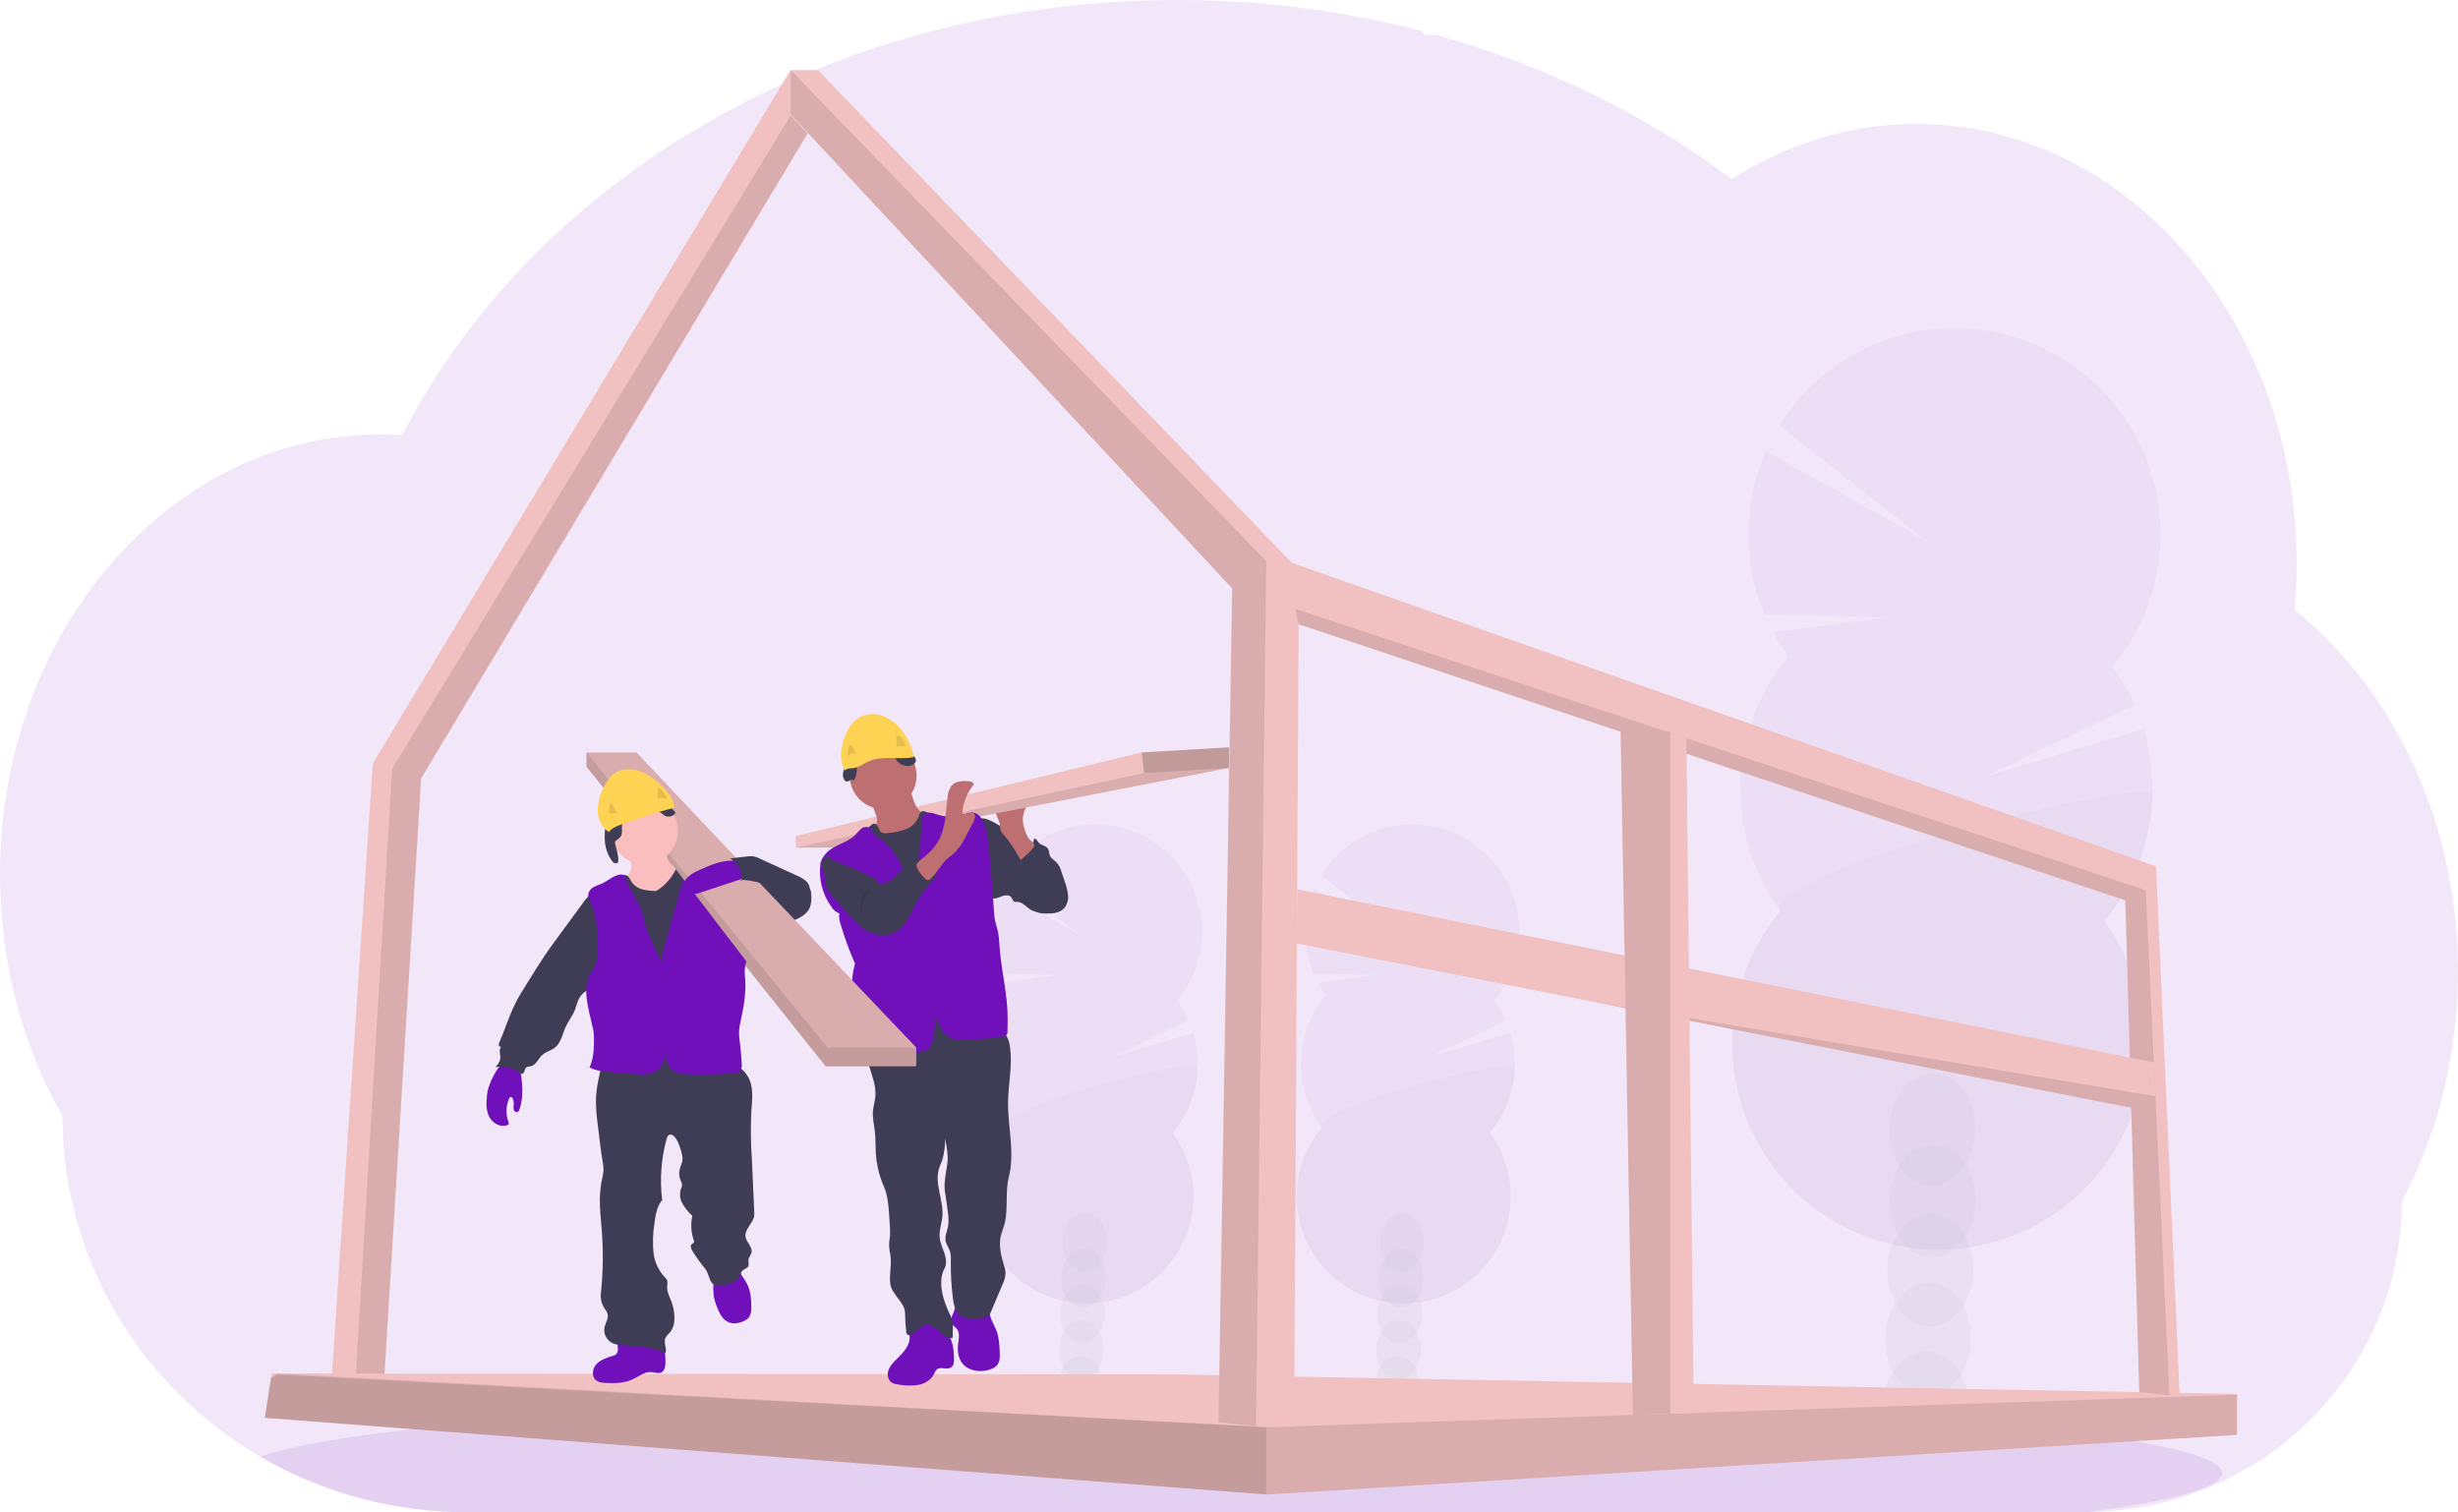 <svg width="720" height="443" viewBox="0 0 720 443" fill="none" xmlns="http://www.w3.org/2000/svg">
<g clip-path="url(#clip0)">
<path opacity="0.1" d="M719.999 284.528C720.012 296.531 718.56 308.49 715.678 320.141C714.708 324.067 713.581 327.911 712.297 331.674C710.726 336.318 708.906 340.874 706.844 345.322C705.805 347.572 704.707 349.778 703.549 351.938C703.568 364.246 701.035 376.425 696.11 387.704C687.207 407.94 671.331 424.303 651.375 433.809C638.898 439.764 625.263 442.896 611.439 442.982H136.68C115.557 443.027 94.799 437.476 76.516 426.894L76.234 426.735C73.63 425.21 71.091 423.596 68.618 421.892C63.052 418.046 57.823 413.733 52.987 409.002C46.441 402.603 40.673 395.455 35.803 387.704C24.364 369.535 18.305 348.498 18.326 327.026C6.742 306.695 -0.013 282.339 -0.013 256.168C-0.013 223.148 10.722 193.026 28.358 170.224C32.034 165.46 36.062 160.978 40.406 156.814C44.693 152.694 49.3 148.922 54.185 145.533C58.093 142.818 62.177 140.367 66.411 138.195C68.178 137.296 69.95 136.446 71.754 135.657C73.337 134.954 74.939 134.3 76.558 133.682C78.502 132.944 80.471 132.265 82.464 131.646C84.457 131.026 86.423 130.484 88.363 130.019C91.215 129.322 94.117 128.756 97.068 128.319C99.513 127.959 101.958 127.708 104.403 127.518C106.347 127.372 108.309 127.292 110.284 127.268H111.354C113.53 127.268 115.694 127.353 117.839 127.5C118.066 127.048 118.31 126.589 118.536 126.143C119.392 124.51 120.279 122.883 121.171 121.293C121.169 121.279 121.169 121.265 121.171 121.251C121.324 120.969 121.477 120.694 121.636 120.425C122.357 119.123 123.109 117.832 123.879 116.554C124.234 115.943 124.582 115.368 124.943 114.793C125.019 114.651 125.103 114.512 125.193 114.378C125.56 113.766 125.933 113.155 126.312 112.543C128.199 109.527 130.161 106.563 132.199 103.652L132.719 102.906C133.036 102.454 133.33 102.013 133.684 101.561C134.528 100.381 135.396 99.195 136.27 98.033C136.881 97.201 137.493 96.376 138.153 95.587C139.742 93.549 141.372 91.51 143.043 89.472C144.714 87.434 146.45 85.422 148.252 83.437C148.496 83.162 148.741 82.892 148.997 82.623L151.608 79.774C151.736 79.639 151.846 79.517 151.968 79.395C152.28 79.058 152.58 78.722 152.916 78.398C154.316 76.912 155.752 75.457 157.195 74.008C164.537 66.693 172.359 59.876 180.608 53.602C180.932 53.346 181.262 53.101 181.586 52.856C183.138 51.688 184.716 50.533 186.293 49.395C194.968 43.17 204.036 37.513 213.441 32.457C214.088 32.084 214.749 31.736 215.415 31.393C223.846 26.932 232.518 22.939 241.389 19.433C246.224 17.519 251.17 15.721 256.146 14.076C259.459 12.988 262.785 11.954 266.153 10.982C271.418 9.466 276.72 8.106 282.059 6.904C297.787 3.373 313.788 1.193 329.887 0.385C334.777 0.137 339.723 0.008 344.723 5.04045e-06C368.851 -0.032 392.885 3.009 416.245 9.05C416.487 9.415 416.817 9.713 417.205 9.915C417.593 10.117 418.027 10.217 418.464 10.206H420.518C421.41 10.45 422.297 10.695 423.189 10.952C428.173 12.387 433.086 13.954 437.928 15.654L439.15 16.094C451.1 20.345 462.727 25.454 473.939 31.381C484.047 36.712 493.779 42.727 503.068 49.383C504.498 50.41 505.908 51.446 507.298 52.49C508.985 51.409 510.701 50.374 512.445 49.383C519.181 45.546 526.335 42.495 533.767 40.291C549.305 35.691 565.746 35.048 581.595 38.419C601.921 42.73 620.321 53.431 635.182 68.651C641.233 74.878 646.619 81.719 651.253 89.062C651.589 89.588 651.925 90.12 652.249 90.658C656.232 97.158 659.655 103.984 662.482 111.063C662.586 111.326 662.69 111.571 662.782 111.828C665.392 118.457 667.496 125.274 669.078 132.221C669.152 132.575 669.237 132.924 669.311 133.279C670.79 140.001 671.795 146.82 672.318 153.684C672.318 153.928 672.318 154.179 672.367 154.436C672.624 157.986 672.754 161.574 672.758 165.198C672.758 168.439 672.648 171.655 672.447 174.847C672.447 175.196 672.398 175.556 672.367 175.917C672.312 176.84 672.233 177.752 672.153 178.681C676.822 182.448 681.191 186.572 685.223 191.015C687.004 192.959 688.727 194.977 690.394 197.068C695.471 203.433 699.933 210.266 703.721 217.473C714.058 236.992 719.999 259.953 719.999 284.528Z" fill="#6F10BA"/>
<path opacity="0.1" d="M650.923 431.547C650.923 435.723 636.539 439.637 611.439 443H136.68C115.557 443.045 94.799 437.494 76.516 426.912L76.235 426.753C83.448 424.124 96.469 421.672 114.191 419.458L114.985 419.36C122.932 418.388 131.814 417.465 141.522 416.59C141.766 416.59 142.017 416.553 142.261 416.523C149.964 415.838 158.157 415.196 166.842 414.597C167.117 414.597 167.386 414.548 167.661 414.536C171.011 414.295 174.43 414.067 177.919 413.851L179.263 413.765C204.663 412.187 233.535 410.928 264.845 410.096H264.882C269.267 409.974 273.699 409.866 278.178 409.772C283.158 409.654 288.199 409.55 293.301 409.46C297.195 409.375 301.138 409.313 305.093 409.252H305.185C323.029 408.983 341.465 408.849 360.318 408.849C406.936 408.849 450.998 409.699 490.042 411.227H490.152C496.155 411.46 502.048 411.717 507.794 411.98L512.684 412.212C519.168 412.522 525.485 412.854 531.634 413.209C603.951 417.324 650.923 424.007 650.923 431.547Z" fill="#6F10BA"/>
<g opacity="0.2">
<path opacity="0.2" d="M415.854 406.042C415.835 406.702 415.759 407.358 415.628 408.005C411.374 407.328 407.094 406.717 402.791 406.17C402.791 405.999 402.791 405.822 402.791 405.645C402.831 403.811 403.358 402.021 404.319 400.459C405.578 398.466 407.492 397.218 409.601 397.286C411.71 397.353 413.538 398.716 414.668 400.777C415.524 402.396 415.933 404.213 415.854 406.042V406.042Z" fill="#3F3D56"/>
<path opacity="0.2" d="M416.206 395.593C416.355 390.864 413.549 386.938 409.938 386.824C406.328 386.71 403.28 390.451 403.13 395.18C402.981 399.909 405.787 403.835 409.397 403.949C413.008 404.063 416.056 400.322 416.206 395.593Z" fill="#3F3D56"/>
<path opacity="0.2" d="M416.539 385.124C416.688 380.395 413.883 376.469 410.272 376.355C406.661 376.241 403.613 379.982 403.464 384.711C403.314 389.44 406.12 393.366 409.731 393.48C413.342 393.594 416.39 389.853 416.539 385.124Z" fill="#3F3D56"/>
<path opacity="0.2" d="M416.866 374.655C417.016 369.926 414.21 366 410.599 365.886C406.989 365.772 403.941 369.513 403.791 374.242C403.642 378.971 406.448 382.897 410.058 383.011C413.669 383.125 416.717 379.384 416.866 374.655Z" fill="#3F3D56"/>
<path opacity="0.2" d="M417.194 364.186C417.343 359.457 414.537 355.531 410.927 355.417C407.316 355.303 404.268 359.044 404.119 363.773C403.969 368.502 406.775 372.428 410.386 372.542C413.996 372.656 417.044 368.915 417.194 364.186Z" fill="#3F3D56"/>
<path opacity="0.2" d="M388.407 291.548C387.546 290.382 386.77 289.156 386.084 287.879L403.359 285.599L384.764 285.152C383.104 281.215 382.265 276.98 382.298 272.707C382.33 268.434 383.234 264.213 384.953 260.302L409.478 274.029L387.013 256.394C389.28 252.728 392.277 249.568 395.819 247.112C399.361 244.657 403.371 242.958 407.599 242.122C411.827 241.287 416.181 241.332 420.391 242.255C424.6 243.179 428.574 244.96 432.064 247.489C435.554 250.017 438.486 253.239 440.675 256.952C442.865 260.664 444.266 264.789 444.79 269.068C445.315 273.346 444.952 277.687 443.724 281.819C442.496 285.951 440.429 289.786 437.653 293.083C438.992 294.897 440.13 296.851 441.046 298.91L418.373 309.795L442.415 302.561C443.929 307.558 444.173 312.855 443.125 317.97C442.077 323.085 439.77 327.859 436.412 331.857C439.903 336.594 441.99 342.219 442.436 348.087C442.881 353.955 441.667 359.83 438.931 365.041C436.196 370.251 432.05 374.586 426.967 377.55C421.885 380.514 416.071 381.988 410.19 381.802C404.31 381.617 398.601 379.78 393.715 376.501C388.829 373.223 384.964 368.635 382.562 363.263C380.16 357.89 379.318 351.95 380.133 346.122C380.947 340.294 383.384 334.812 387.166 330.304C382.996 324.642 380.849 317.743 381.071 310.714C381.293 303.686 383.87 296.935 388.389 291.548H388.407Z" fill="#6F10BA"/>
<path opacity="0.1" d="M443.748 312.693C443.534 319.726 440.949 326.48 436.412 331.857C439.903 336.594 441.99 342.219 442.436 348.087C442.881 353.955 441.667 359.83 438.931 365.041C436.196 370.251 432.05 374.586 426.967 377.55C421.885 380.514 416.071 381.988 410.19 381.802C404.31 381.617 398.601 379.78 393.715 376.501C388.829 373.223 384.964 368.635 382.562 363.263C380.16 357.89 379.318 351.95 380.133 346.122C380.947 340.294 383.384 334.812 387.166 330.304C383.15 324.843 443.858 309.177 443.748 312.693Z" fill="black"/>
</g>
<g opacity="0.2">
<path opacity="0.2" d="M322.937 406.042C322.917 406.702 322.842 407.358 322.711 408.005C318.456 407.328 314.177 406.717 309.874 406.17C309.874 405.999 309.874 405.822 309.874 405.645C309.913 403.811 310.441 402.021 311.402 400.459C312.661 398.466 314.574 397.218 316.683 397.286C318.792 397.353 320.62 398.716 321.751 400.777C322.606 402.396 323.016 404.213 322.937 406.042V406.042Z" fill="#3F3D56"/>
<path opacity="0.2" d="M323.281 395.595C323.431 390.867 320.625 386.94 317.014 386.826C313.404 386.712 310.356 390.453 310.206 395.182C310.057 399.911 312.863 403.837 316.473 403.951C320.084 404.066 323.132 400.324 323.281 395.595Z" fill="#3F3D56"/>
<path opacity="0.2" d="M323.615 385.127C323.764 380.398 320.959 376.472 317.348 376.357C313.737 376.243 310.689 379.984 310.54 384.713C310.39 389.442 313.196 393.368 316.807 393.483C320.417 393.597 323.466 389.856 323.615 385.127Z" fill="#3F3D56"/>
<path opacity="0.2" d="M323.942 374.658C324.092 369.929 321.286 366.003 317.675 365.889C314.065 365.774 311.017 369.516 310.867 374.245C310.718 378.973 313.524 382.9 317.134 383.014C320.745 383.128 323.793 379.387 323.942 374.658Z" fill="#3F3D56"/>
<path opacity="0.2" d="M324.27 364.189C324.419 359.46 321.613 355.534 318.003 355.42C314.392 355.306 311.344 359.047 311.195 363.776C311.045 368.505 313.851 372.431 317.462 372.545C321.072 372.659 324.12 368.918 324.27 364.189Z" fill="#3F3D56"/>
<path opacity="0.2" d="M295.49 291.548C294.629 290.382 293.853 289.156 293.167 287.879L310.442 285.599L291.846 285.152C290.187 281.215 289.348 276.98 289.38 272.707C289.413 268.434 290.317 264.213 292.036 260.302L316.561 274.029L294.096 256.394C296.362 252.728 299.36 249.568 302.902 247.112C306.444 244.657 310.454 242.958 314.681 242.122C318.909 241.287 323.264 241.332 327.473 242.255C331.683 243.179 335.657 244.96 339.147 247.489C342.637 250.017 345.568 253.239 347.758 256.952C349.948 260.664 351.348 264.789 351.873 269.068C352.398 273.346 352.034 277.687 350.806 281.819C349.578 285.951 347.512 289.786 344.736 293.083C346.075 294.897 347.212 296.851 348.129 298.91L325.456 309.795L349.498 302.561C351.012 307.558 351.256 312.855 350.208 317.97C349.16 323.085 346.852 327.859 343.495 331.857C346.986 336.594 349.073 342.219 349.518 348.087C349.964 353.955 348.749 359.83 346.014 365.041C343.278 370.251 339.132 374.586 334.05 377.55C328.967 380.514 323.153 381.988 317.273 381.802C311.393 381.617 305.683 379.78 300.797 376.501C295.912 373.223 292.047 368.635 289.645 363.263C287.243 357.89 286.401 351.95 287.215 346.122C288.029 340.294 290.467 334.812 294.249 330.304C290.079 324.642 287.932 317.743 288.154 310.714C288.375 303.686 290.953 296.935 295.471 291.548H295.49Z" fill="#6F10BA"/>
<path opacity="0.1" d="M350.831 312.693C350.617 319.726 348.031 326.48 343.495 331.857C346.986 336.594 349.073 342.219 349.518 348.087C349.964 353.955 348.749 359.83 346.014 365.041C343.279 370.251 339.132 374.586 334.05 377.55C328.967 380.514 323.154 381.988 317.273 381.802C311.393 381.617 305.683 379.78 300.797 376.501C295.912 373.223 292.047 368.635 289.645 363.263C287.243 357.89 286.401 351.95 287.215 346.122C288.029 340.294 290.467 334.812 294.249 330.304C290.233 324.843 350.941 309.177 350.831 312.693Z" fill="black"/>
</g>
<g opacity="0.2">
<path opacity="0.2" d="M576.748 412.732C576.702 413.981 576.552 415.225 576.302 416.449C568.111 415.141 559.86 413.971 551.55 412.94C551.55 412.609 551.55 412.273 551.55 411.931C551.628 408.399 552.645 404.953 554.497 401.945C556.942 398.111 560.61 395.708 564.663 395.83C568.716 395.953 572.243 398.588 574.444 402.557C576.103 405.683 576.899 409.195 576.748 412.732V412.732Z" fill="#3F3D56"/>
<path opacity="0.2" d="M577.413 392.6C577.701 383.493 572.296 375.932 565.342 375.712C558.387 375.492 552.516 382.697 552.228 391.803C551.941 400.91 557.345 408.471 564.3 408.691C571.255 408.911 577.126 401.706 577.413 392.6Z" fill="#3F3D56"/>
<path opacity="0.2" d="M578.049 372.445C578.336 363.338 572.932 355.777 565.977 355.557C559.022 355.337 553.151 362.542 552.864 371.649C552.576 380.756 557.981 388.316 564.935 388.536C571.89 388.756 577.761 381.552 578.049 372.445Z" fill="#3F3D56"/>
<path opacity="0.2" d="M578.69 352.29C578.978 343.183 573.573 335.623 566.619 335.403C559.664 335.183 553.793 342.387 553.505 351.494C553.217 360.601 558.622 368.162 565.577 368.382C572.531 368.602 578.402 361.397 578.69 352.29Z" fill="#3F3D56"/>
<path opacity="0.2" d="M578.609 331.218C578.882 322.107 573.463 314.551 566.505 314.343C559.547 314.134 553.684 321.351 553.411 330.462C553.138 339.574 558.557 347.129 565.515 347.338C572.473 347.547 578.336 340.33 578.609 331.218Z" fill="#3F3D56"/>
<path opacity="0.2" d="M523.901 192.317C522.252 190.072 520.759 187.717 519.433 185.267L552.688 180.876L516.896 180.014C513.699 172.435 512.081 164.282 512.142 156.056C512.203 147.83 513.942 139.703 517.251 132.172L564.473 158.594L521.23 124.644C525.602 117.603 531.378 111.537 538.196 106.826C545.015 102.115 552.731 98.859 560.862 97.261C568.994 95.663 577.367 95.758 585.461 97.539C593.554 99.32 601.194 102.749 607.905 107.614C614.615 112.478 620.252 118.672 624.465 125.811C628.677 132.95 631.374 140.88 632.388 149.107C633.402 157.335 632.711 165.683 630.359 173.631C628.006 181.58 624.042 188.958 618.714 195.307C621.289 198.801 623.48 202.563 625.249 206.528L581.596 227.496L627.877 213.554C630.794 223.163 631.269 233.348 629.259 243.187C627.249 253.026 622.818 262.208 616.367 269.902C623.085 279.022 627.102 289.849 627.959 301.146C628.816 312.442 626.477 323.752 621.211 333.782C615.945 343.811 607.963 352.156 598.179 357.862C588.395 363.568 577.203 366.404 565.883 366.047C554.563 365.69 543.572 362.154 534.166 355.843C524.761 349.532 517.321 340.701 512.697 330.359C508.072 320.018 506.451 308.583 508.017 297.363C509.583 286.143 514.275 275.59 521.554 266.912C513.53 256.013 509.4 242.734 509.825 229.205C510.251 215.677 515.208 202.683 523.901 192.311V192.317Z" fill="#6F10BA"/>
<path opacity="0.1" d="M630.451 233.017C630.05 246.549 625.096 259.549 616.391 269.914C623.11 279.034 627.127 289.862 627.984 301.158C628.84 312.455 626.502 323.764 621.235 333.794C615.969 343.823 607.987 352.168 598.203 357.874C588.419 363.58 577.227 366.417 565.907 366.06C554.587 365.703 543.596 362.166 534.191 355.855C524.785 349.544 517.345 340.713 512.721 330.372C508.097 320.03 506.475 308.595 508.041 297.375C509.608 286.155 514.299 275.603 521.579 266.924C513.791 256.4 630.665 226.248 630.451 233.017Z" fill="black"/>
</g>
<path d="M96.475 413.808L102.888 413.79H111.929L123.36 228.034L236.567 39.068L231.646 33.784V20.405L109.215 223.655L96.475 413.808Z" fill="#F1C0C0"/>
<path opacity="0.1" d="M103.572 413.79H111.929L123.36 228.034L236.567 39.068L231.646 33.784L114.875 225.203L103.572 413.79Z" fill="black"/>
<path d="M77.58 415.355L370.912 437.809L371.162 437.827L655.043 420.363L655.257 420.351V408.36L342.456 402.618L81.486 402.367H79.579L79.371 403.712L77.58 415.355Z" fill="#F1C0C0"/>
<path opacity="0.1" d="M77.58 415.355L370.912 437.809L371.162 437.827L655.043 420.363L655.257 420.131V408.61H655.007L370.912 418.1L81.486 402.367H81.443L80.93 402.703L79.371 403.712L77.58 415.355Z" fill="black"/>
<path opacity="0.1" d="M77.58 415.355L370.912 437.809V418.1L80.93 402.703L79.371 403.712L77.58 415.355Z" fill="black"/>
<path d="M231.609 33.534L360.929 172.377L356.931 416.602L367.916 417.929L368.1 417.954H379.085L380.399 182.864L622.553 263.775L626.636 407.84L635.476 408.831L638.471 409.167L631.539 253.783L378.4 164.886L239.599 20.546H231.609V33.534Z" fill="#F1C0C0"/>
<path opacity="0.1" d="M379.403 178.369L380.399 182.864L622.553 263.775L626.636 407.84L635.476 408.83L628.544 260.778L379.403 178.369Z" fill="black"/>
<path opacity="0.1" d="M231.609 33.534L360.929 172.377L356.931 416.602L367.916 417.929L370.912 164.385L231.609 20.546V33.534Z" fill="black"/>
<path d="M379.873 276.384L468.689 293.878L468.72 293.884L624.277 324.538L631.398 321.682L631.374 321.181L630.909 311.244L379.965 260.522L379.873 276.384Z" fill="#F1C0C0"/>
<path opacity="0.1" d="M468.72 293.884L624.277 324.538L631.398 321.682L631.374 321.181L468.72 293.884Z" fill="black"/>
<path d="M474.667 214.361L477.07 346.649L478.311 414.517L489.247 414.15L496.13 413.918L493.991 216.275L489.247 214.697L488.208 214.361H474.667Z" fill="#F1C0C0"/>
<path opacity="0.1" d="M474.765 214.33V214.361L477.07 346.649L478.311 414.517L489.247 414.15V214.33H474.765Z" fill="black"/>
<path d="M303.363 248.145C304.005 248.494 304.618 248.893 305.197 249.338C305.882 249.937 306.497 250.612 307.031 251.349C309.653 254.743 312.074 258.687 311.817 262.968C311.823 263.59 311.705 264.208 311.471 264.785C311.237 265.362 310.892 265.888 310.454 266.331C309.372 267.254 307.82 267.297 306.401 267.297C304.861 267.297 303.241 267.297 301.908 266.502C300.576 265.707 299.463 264.16 297.886 264.197C297.663 264.234 297.436 264.234 297.214 264.197C296.669 264.019 296.559 263.304 296.205 262.851C295.594 262.038 294.304 262.24 293.344 262.595C292.384 262.949 291.321 263.481 290.373 263.072C289.823 262.781 289.373 262.332 289.083 261.781C286.815 258.112 286.332 253.704 285.904 249.442C285.642 246.849 283.637 238.007 289.169 240.019C291.614 240.899 293.9 242.66 296.125 243.951L303.363 248.145Z" fill="#3F3D56"/>
<path d="M297.898 249.02C298.392 249.375 298.991 249.555 299.599 249.531C300.208 249.506 300.79 249.279 301.254 248.885C302.164 248.062 302.745 246.937 302.886 245.718C303.498 245.528 303.809 246.329 304.201 246.818C304.885 247.65 306.279 247.638 306.903 248.524C307.337 249.136 307.239 249.986 307.544 250.677C307.942 251.57 308.926 252.034 309.598 252.756C310.233 253.544 310.692 254.46 310.943 255.44L311.946 258.449C312.425 259.7 312.734 261.01 312.863 262.344C312.926 263.011 312.856 263.683 312.656 264.323C312.457 264.962 312.132 265.555 311.701 266.068C310.356 267.517 308.15 267.67 306.2 267.627C305.548 267.641 304.898 267.565 304.268 267.401C302.538 266.863 301.431 265.12 300.973 263.365C300.515 261.61 300.563 259.77 300.294 257.972C300.004 256.206 299.49 254.484 298.766 252.848C298.228 251.576 296.749 249.68 296.773 248.329C297.214 248.329 297.531 248.732 297.898 249.02Z" fill="#3F3D56"/>
<path d="M300.093 242.825C299.807 241.957 299.64 241.054 299.598 240.141C299.598 238.307 300.435 236.582 301.279 234.943L294.291 235.891C293.448 236.007 292.506 236.179 292.03 236.882C291.849 237.23 291.754 237.617 291.754 238.01C291.754 238.403 291.849 238.79 292.03 239.138C292.38 239.836 292.659 240.567 292.861 241.321C292.877 241.981 292.953 242.638 293.087 243.284C293.305 243.759 293.61 244.188 293.986 244.55C295.985 246.763 297.482 249.374 298.974 251.961C298.931 251.888 303.186 248.592 303.015 247.515C302.917 246.904 301.688 246.17 301.297 245.583C300.757 244.731 300.35 243.801 300.093 242.825V242.825Z" fill="#BE6F72"/>
<path d="M360 218.935V224.958L256.892 245.076L251.543 248.316H233.088V244.923L334.393 220.439L360 218.935Z" fill="#F1C0C0"/>
<path opacity="0.1" d="M360 224.958L256.892 245.076L251.543 248.317H233.088L335.145 226.468L360 224.958Z" fill="black"/>
<path d="M277.218 389.917C276.069 388.526 274.483 387.564 272.718 387.189C270.954 386.813 269.114 387.047 267.498 387.85C267.153 388.013 266.848 388.252 266.606 388.548C265.994 389.404 266.386 390.584 266.441 391.642C266.581 394.222 264.527 396.32 262.681 398.123C261.691 399.09 260.682 400.123 260.236 401.438C259.79 402.752 260.12 404.422 261.318 405.106C261.841 405.369 262.41 405.527 262.993 405.571C264.947 405.952 266.95 406.008 268.923 405.736C270.873 405.363 272.786 404.257 273.63 402.459C273.792 401.971 274.062 401.526 274.418 401.156C275.494 400.306 277.145 401.303 278.367 400.698C279.376 400.196 279.419 399.407 279.431 398.368C279.468 395.494 279.04 392.241 277.218 389.917Z" fill="#6F10BA"/>
<path d="M291.889 389.807C292.641 391.788 292.745 393.947 292.843 396.063C292.898 397.286 292.934 398.594 292.274 399.628C291.614 400.661 290.324 401.205 289.089 401.462C286.54 401.988 283.588 401.493 281.943 399.469C280.684 397.922 280.421 395.8 280.653 393.794C280.849 392.149 281.265 390.223 280.085 389.055C279.779 388.743 279.382 388.523 279.101 388.187C278.489 387.441 278.587 386.316 278.917 385.398C279.347 384.521 279.67 383.595 279.877 382.641C279.926 382.188 288.154 382.959 288.912 383.332C289.945 383.839 289.786 384.689 290.098 385.716C290.532 387.147 291.363 388.437 291.889 389.807Z" fill="#6F10BA"/>
<path d="M293.399 301.962C295.013 303.007 295.636 305.062 295.887 306.97C296.578 312.198 295.367 317.481 295.276 322.758C295.19 330.151 297.33 337.678 295.502 344.839C294.408 349.119 295.337 354.011 294.31 358.334C294.004 359.618 293.442 360.829 293.148 362.113C292.537 364.896 293.179 367.806 294.041 370.527C294.316 371.261 294.491 372.028 294.561 372.808C294.519 374.009 294.214 375.186 293.668 376.257L290 384.934C289.591 385.906 287.977 386.065 286.944 386.193C285 386.426 282.83 386.591 281.283 385.386C279.737 384.182 279.364 382.164 279.125 380.28C278.668 376.665 278.464 373.022 278.514 369.378C278.581 368.427 278.497 367.471 278.263 366.547C277.927 365.501 277.187 364.596 276.986 363.489C276.729 362.058 277.456 360.652 277.725 359.209C277.91 357.891 277.889 356.552 277.664 355.24C277.426 353.283 277.151 351.327 276.839 349.382C276.399 346.661 277.028 343.977 277.45 341.25C277.848 338.687 277.34 336.076 276.839 333.533C276.882 335.597 276.625 337.657 276.075 339.647C275.751 340.62 275.286 341.549 275.005 342.54C273.752 346.985 276.423 351.651 276.044 356.255C275.867 358.408 275.023 360.536 275.262 362.657C275.427 364.211 276.148 365.635 276.643 367.115C277.139 368.595 277.395 370.289 276.643 371.671C274.657 375.425 276.142 380.531 277.921 384.383C278.282 385.067 278.597 385.773 278.862 386.499C279.388 388.236 278.948 390.101 279.089 391.911C278.577 391.995 278.052 391.96 277.555 391.811C277.059 391.662 276.602 391.401 276.222 391.049C275.953 390.767 275.733 390.437 275.47 390.144C274.735 389.443 273.866 388.9 272.914 388.548C272.356 388.235 271.72 388.088 271.081 388.126C270.409 388.313 269.804 388.689 269.338 389.208C268.734 389.74 268.092 390.228 267.419 390.669C267.132 390.89 266.797 391.039 266.441 391.104C266.262 391.131 266.079 391.102 265.917 391.02C265.756 390.937 265.625 390.806 265.542 390.645C265.504 390.543 265.481 390.436 265.475 390.327C265.248 388.481 265.127 386.623 265.114 384.763C265.114 381.564 261.288 379.363 260.805 376.202C260.419 373.652 261.135 371.053 260.896 368.485C260.78 367.164 260.413 365.868 260.438 364.547C260.438 363.691 260.633 362.853 260.701 362.003C260.757 361.06 260.742 360.113 260.658 359.172L260.468 356.219C260.285 353.302 260.083 350.324 258.934 347.658C257.571 344.545 256.764 341.217 256.55 337.825C256.428 335.685 256.507 333.545 256.263 331.399C256.043 329.46 255.554 327.534 255.694 325.589C255.81 324.085 256.305 322.63 256.422 321.126C256.66 318.233 255.56 315.421 254.698 312.651C253.836 309.88 253.2 306.811 254.331 304.139C254.493 303.7 254.762 303.309 255.113 303.001C255.547 302.714 256.04 302.53 256.556 302.463C267.044 300.259 277.795 299.574 288.478 300.427C290.22 300.526 291.91 301.053 293.399 301.962Z" fill="#3F3D56"/>
<path d="M258.696 237.016C264.104 237.016 268.489 232.631 268.489 227.22C268.489 221.81 264.104 217.424 258.696 217.424C253.287 217.424 248.903 221.81 248.903 227.22C248.903 232.631 253.287 237.016 258.696 237.016Z" fill="#BE6F72"/>
<path d="M256.801 239.456C256.941 240.016 256.941 240.602 256.801 241.162C256.647 241.553 256.43 241.917 256.159 242.238C255.211 243.462 254.162 244.603 253.023 245.65C253.603 246.947 254.648 247.979 255.951 248.543C257.245 249.094 258.602 249.482 259.992 249.698C260.685 249.881 261.407 249.931 262.119 249.845C262.775 249.68 263.396 249.399 263.953 249.014L269.393 245.754C270.214 245.31 270.974 244.761 271.655 244.122C272.653 243.096 273.218 241.725 273.232 240.294C273.258 240.038 273.188 239.781 273.037 239.572C272.828 239.391 272.567 239.281 272.291 239.26C270.377 238.839 268.868 237.285 268.012 235.524C267.238 233.719 266.737 231.809 266.526 229.856L260.725 232.913C259.863 233.372 259.007 233.831 258.115 234.228C257.546 234.485 256.397 234.699 255.994 235.219C255.223 236.179 256.599 238.3 256.801 239.456Z" fill="#BE6F72"/>
<path d="M253.059 243.871C252.233 244.548 251.589 245.42 251.183 246.409C250.804 247.632 251.183 248.922 251.525 250.133C253.129 255.293 254.355 260.564 255.193 265.903C255.706 269.572 255.896 273.296 256.146 277.007C256.66 284.577 257.406 296.648 258.402 304.169C262.07 304.334 265.646 303.264 269.283 302.873C276.081 302.151 283.08 303.802 289.737 302.261C288.124 295.884 286.51 284.993 284.896 278.621C284.182 276.111 283.687 273.543 283.417 270.947C283.276 269.082 283.361 267.211 283.386 265.334C283.441 261.665 283.239 257.996 283.038 254.327C282.805 250.047 282.573 245.767 281.558 241.578C281.487 241.044 281.237 240.55 280.849 240.178C280.238 239.731 279.443 239.89 278.716 239.988C276.488 240.271 274.234 239.737 272.37 238.484C271.563 237.934 270.481 237.261 269.73 237.872C269.409 238.241 269.197 238.692 269.118 239.175C268.786 240.04 268.272 240.824 267.612 241.475C266.952 242.125 266.161 242.627 265.291 242.948C263.549 243.579 261.725 243.954 259.875 244.061C259.309 244.182 258.719 244.116 258.194 243.871C257.326 243.339 257.265 241.425 256.171 241.297C255.211 241.187 253.707 243.253 253.059 243.871Z" fill="#3F3D56"/>
<path d="M267.523 258.803C265.267 256.645 264.277 253.514 262.632 250.854C261.513 249.066 260.082 247.492 258.408 246.207C257.567 245.651 256.795 244.996 256.11 244.256C255.529 243.541 255.089 242.587 254.209 242.312C253.845 242.233 253.467 242.243 253.108 242.342C252.75 242.441 252.42 242.626 252.149 242.88C251.61 243.394 251.099 243.937 250.62 244.507C248.028 247.191 243.474 247.564 241.42 250.671C240.866 251.329 240.489 252.119 240.326 252.964C239.735 257.485 240.903 262.06 243.59 265.744C244.111 266.597 244.91 267.245 245.852 267.578C245.724 268.718 245.875 269.872 246.292 270.941C247.424 274.811 248.815 278.601 250.455 282.284C250.063 283.725 249.789 285.195 249.636 286.681C249.208 290.417 249.606 294.208 249.202 297.95C248.872 301.008 247.979 303.986 247.949 307.049C247.949 307.539 247.992 308.119 248.413 308.37C248.638 308.485 248.889 308.538 249.141 308.523L256.66 308.749C261.025 308.878 265.432 309.006 269.729 308.199C270.302 308.114 270.857 307.939 271.374 307.679C272.829 306.866 273.312 305.031 273.544 303.399C273.847 301.281 273.968 299.141 273.905 297.003C274.816 299.883 275.898 302.861 278.648 304.108C280.103 304.768 281.766 304.72 283.361 304.677C286.8 304.524 290.227 304.17 293.625 303.619C293.835 303.645 294.047 303.622 294.246 303.551C294.445 303.48 294.624 303.363 294.769 303.21C294.915 303.058 295.023 302.873 295.084 302.671C295.146 302.469 295.159 302.255 295.123 302.047L295.16 298.709C295.233 291.927 293.552 285.446 292.898 278.695C292.69 276.567 292.708 274.415 292.189 272.329C291.975 271.455 291.663 270.599 291.473 269.718C291.31 268.856 291.208 267.984 291.168 267.107L290.691 260.381C290.465 257.269 290.141 254.266 289.902 251.16C289.771 248.135 289.333 245.132 288.594 242.196C288.062 240.361 286.956 238.282 285.043 238.056C284.022 237.94 283.031 238.386 282.059 238.698C279.67 239.45 277.106 239.44 274.724 238.667C273.988 238.377 273.221 238.171 272.438 238.056C272.043 238.002 271.642 238.054 271.275 238.207C270.907 238.359 270.587 238.607 270.347 238.924C270.11 239.402 269.998 239.932 270.023 240.465C269.736 246.574 269.204 252.866 267.523 258.803Z" fill="#6F10BA"/>
<path d="M257.687 258.987C254.869 256.015 251.977 252.988 248.346 251.099C246.916 250.353 245.29 249.79 243.707 250.071C242.123 250.353 240.65 251.729 240.723 253.337C240.772 254.333 241.377 255.214 241.567 256.192C241.787 257.293 241.469 258.467 241.812 259.531C242.09 260.232 242.505 260.871 243.034 261.408L247.362 266.539C249.196 268.679 251.03 270.85 253.39 272.329C255.749 273.809 258.806 274.5 261.398 273.448C263.242 272.591 264.775 271.183 265.787 269.419C266.863 267.707 267.621 265.835 268.629 264.068C270.199 261.245 272.271 258.731 274.742 256.651C273.471 256.321 271.875 255.856 271.074 254.817C270.846 254.486 270.652 254.134 270.494 253.765L269.503 251.625C269.167 251.607 268.83 251.659 268.514 251.778C268.199 251.897 267.911 252.08 267.669 252.316C267.245 252.807 266.789 253.27 266.306 253.704C265.444 254.352 264.277 254.529 263.494 255.269C263.192 255.587 262.917 255.93 262.675 256.296C262.083 257.074 261.332 257.717 260.472 258.181C259.612 258.645 258.662 258.92 257.687 258.987V258.987Z" fill="#3F3D56"/>
<path d="M274.968 246.201C277.09 242.33 276.992 237.689 277.597 233.317C277.662 232.159 278.069 231.046 278.764 230.119C279.987 228.737 282.145 228.719 283.991 228.896C284.535 228.957 285.214 229.214 285.183 229.758C285.14 229.953 285.045 230.133 284.908 230.278C283.119 232.588 282.066 235.384 281.888 238.3C282.848 238.967 284.333 237.597 285.256 238.3C285.868 238.814 285.587 239.829 285.22 240.563C284.368 242.263 283.49 243.951 282.585 245.626C281.863 247.103 280.921 248.461 279.791 249.656C279.015 250.402 278.104 250.989 277.316 251.723C275.482 253.441 274.375 255.868 272.48 257.544C272.32 257.717 272.103 257.828 271.869 257.856C271.628 257.838 271.401 257.737 271.227 257.568C270.281 256.798 269.495 255.848 268.916 254.774C268.195 253.441 268.305 253.049 269.442 252.108C271.569 250.426 273.642 248.622 274.968 246.201Z" fill="#BE6F72"/>
<path d="M254.141 256.358C254.508 256.584 254.961 256.841 255.364 256.651C255.529 256.551 255.669 256.415 255.774 256.254C256.472 255.321 257.055 254.306 257.51 253.233C257.588 253.081 257.632 252.914 257.638 252.744C257.638 252.352 257.29 252.065 256.966 251.839C255.23 250.732 253.363 249.845 251.409 249.197C249.795 248.586 248.108 248.054 246.396 248.206C245.753 248.25 245.125 248.423 244.551 248.715C243.976 249.007 243.466 249.412 243.052 249.906C241.83 251.478 243.878 251.955 245.161 252.524C248.132 253.875 251.348 254.658 254.141 256.358Z" fill="#6F10BA"/>
<path opacity="0.1" d="M252.216 266.753C252.195 266.892 252.208 267.035 252.252 267.169C252.297 267.302 252.372 267.424 252.473 267.523C252.65 266.655 252.418 265.738 252.601 264.863C252.87 263.549 254.148 262.558 254.258 261.237C251.916 260.779 252.234 265.334 252.216 266.753Z" fill="black"/>
<path opacity="0.2" d="M360 218.935V224.958L335.145 226.468L334.393 220.439L360 218.935Z" fill="black"/>
<path d="M249.881 228.676C251.433 227.41 250.535 224.756 251.586 223.056C252.197 222.127 253.231 221.638 254.245 221.222C255.47 220.649 256.782 220.285 258.127 220.146C258.801 220.081 259.48 220.169 260.115 220.403C260.75 220.637 261.324 221.011 261.795 221.497C262.192 221.949 262.461 222.5 262.834 222.971C263.296 223.52 263.898 223.934 264.576 224.169C265.254 224.403 265.983 224.45 266.685 224.304C267.498 224.12 268.342 223.503 268.287 222.671C268.195 222.165 267.937 221.705 267.553 221.362L265.805 219.424C263.818 217.223 261.611 214.887 258.696 214.337C256.666 213.951 254.588 214.496 252.631 215.15C251.843 215.413 250.957 215.804 250.736 216.605C250.59 217.155 250.81 217.755 250.681 218.311C250.431 219.418 249.013 219.791 248.352 220.72C247.692 221.65 247.894 222.751 247.704 223.778C247.515 224.805 246.965 225.808 246.898 226.872C246.855 227.514 247.179 228.706 247.9 228.939C248.621 229.171 249.434 227.911 249.881 228.676Z" fill="#3F3D56"/>
<path d="M267.694 221.79C267.178 219.1 266.067 216.559 264.442 214.355C262.997 212.295 260.986 210.698 258.653 209.756C257.487 209.301 256.232 209.115 254.984 209.213C253.736 209.312 252.526 209.692 251.446 210.325C249.842 211.47 248.594 213.045 247.845 214.868C246.262 218.281 245.675 222.451 247.515 225.728C248.249 224.836 249.508 225.239 250.62 224.915C252.014 224.518 253.194 223.588 254.52 223.007C258.524 221.24 263.415 222.671 267.694 221.79Z" fill="#FED253"/>
<path opacity="0.1" d="M248.45 221.601C248.31 220.5 248.218 219.222 249 218.44C249.039 218.392 249.089 218.353 249.145 218.328C249.201 218.302 249.263 218.29 249.324 218.293C249.379 218.311 249.429 218.339 249.472 218.377C249.515 218.415 249.55 218.461 249.575 218.513C250.027 219.226 250.411 219.979 250.724 220.763C250.269 220.658 249.792 220.692 249.356 220.861C248.92 221.03 248.545 221.326 248.279 221.711" fill="black"/>
<path opacity="0.1" d="M262.736 218.495L262.516 216.312C262.481 216.132 262.496 215.945 262.559 215.773C262.651 215.629 262.793 215.525 262.958 215.48C263.123 215.434 263.299 215.452 263.451 215.529C263.752 215.696 264 215.943 264.167 216.244C264.676 217.026 265.098 217.86 265.426 218.733C264.441 218.543 263.429 218.556 262.449 218.77" fill="black"/>
<path opacity="0.1" d="M268.207 307.092V312.082L263.996 312.363H241.842V307.092H268.207Z" fill="black"/>
<path d="M268.207 307.092V312.363H241.842L171.799 224.597V220.451H186.483L268.207 307.092Z" fill="#F1C0C0"/>
<path opacity="0.1" d="M268.207 307.092V312.363H241.842L171.799 224.597V220.451H186.483L268.207 307.092Z" fill="black"/>
<path opacity="0.1" d="M268.207 307.092V312.363H241.842L171.799 224.597V220.451L242.221 307.092H268.207Z" fill="black"/>
<path d="M180.981 395.06C181.027 395.308 181.022 395.563 180.965 395.809C180.908 396.054 180.801 396.286 180.651 396.488C180.5 396.691 180.31 396.86 180.091 396.986C179.872 397.112 179.63 397.191 179.38 397.218C177.68 397.793 175.877 398.362 174.673 399.664C173.468 400.967 173.23 403.382 174.673 404.44C175.41 404.885 176.257 405.116 177.118 405.107C179.887 405.296 182.772 405.259 185.285 404.085C187.082 403.254 188.775 401.835 190.75 401.963C191.771 402.025 192.859 402.502 193.769 402.037C194.68 401.572 194.937 400.276 194.943 399.193C194.966 396.934 194.626 394.686 193.935 392.534C193.843 392.241 189.955 392.015 189.49 391.923L184.777 391.311C183.885 391.195 181.959 390.523 181.256 391.269C180.553 392.015 180.981 394.173 180.981 395.06Z" fill="#6F10BA"/>
<path d="M209.107 379.797C209.307 380.898 209.631 381.973 210.073 383.001C210.727 384.665 211.564 386.432 213.166 387.239C214.621 387.967 216.406 387.704 217.885 387.013C218.503 386.757 219.044 386.346 219.456 385.82C219.934 384.988 220.147 384.031 220.068 383.075C220.068 380.708 219.927 378.262 218.845 376.159C217.916 374.324 216.296 372.747 216.271 370.717L210.703 371.793C210.404 371.822 210.12 371.934 209.883 372.117C209.707 372.303 209.584 372.533 209.529 372.784C208.934 375.072 208.791 377.454 209.107 379.797V379.797Z" fill="#6F10BA"/>
<path d="M142.604 321.707C142.371 323.676 142.469 325.785 143.496 327.485C144.523 329.185 146.687 330.31 148.558 329.631C148.654 329.607 148.744 329.563 148.822 329.504C148.901 329.444 148.967 329.369 149.016 329.283C149.066 329.076 149.038 328.858 148.937 328.671C148.111 326.467 148.179 324.027 149.126 321.872C149.249 321.59 149.511 321.26 149.799 321.37C149.919 321.431 150.016 321.53 150.074 321.652C150.37 322.164 150.518 322.748 150.502 323.339C150.415 323.875 150.399 324.42 150.453 324.96C150.569 325.485 151.131 325.981 151.62 325.755C151.762 325.668 151.884 325.553 151.98 325.417C152.075 325.282 152.142 325.128 152.177 324.966C153.54 321.022 152.923 316.711 152.299 312.583C152.304 312.489 152.289 312.394 152.253 312.306C152.218 312.218 152.163 312.138 152.094 312.074C152.025 312.009 151.942 311.96 151.852 311.931C151.761 311.902 151.666 311.893 151.572 311.905C148.686 311.617 147.109 310.926 145.459 313.611C144.04 315.873 142.604 318.985 142.604 321.707Z" fill="#6F10BA"/>
<path d="M176.335 311.672C175.479 315.231 174.618 318.833 174.562 322.489C174.578 324.767 174.749 327.041 175.076 329.295L175.718 334.59C175.938 336.376 176.152 338.155 176.464 339.923C176.663 340.833 176.771 341.761 176.788 342.693C176.728 343.611 176.582 344.522 176.354 345.414C175.969 347.286 175.754 349.189 175.712 351.1C175.645 354.158 176.024 357.215 176.262 360.273C176.738 366.365 176.666 372.488 176.048 378.568C175.801 380.209 176.157 381.884 177.05 383.283C177.413 383.724 177.711 384.214 177.937 384.738C178.395 386.138 177.326 387.539 177.05 388.976C176.875 390.096 177.15 391.241 177.817 392.158C178.485 393.075 179.488 393.69 180.608 393.867C185.499 394.448 190.524 394.185 194.931 396.423C195.396 395.066 194.381 393.525 194.845 392.143C195.139 391.287 195.946 390.731 196.496 390.009C197.235 388.91 197.603 387.603 197.547 386.279C197.569 384.551 197.262 382.835 196.643 381.222C196.123 379.877 195.377 378.55 195.42 377.107C195.42 376.397 195.671 375.651 195.383 374.997C195.186 374.621 194.919 374.287 194.595 374.013C192.768 372.011 191.645 369.466 191.398 366.767C191.159 364.088 191.245 361.39 191.654 358.732C191.954 356.2 192.357 353.528 193.965 351.553C193.22 345.564 193.658 339.487 195.255 333.667C195.414 333.129 195.665 332.505 196.215 332.377C196.433 332.354 196.654 332.385 196.858 332.466C197.063 332.547 197.244 332.676 197.388 332.842C198.348 333.741 198.807 335.043 199.222 336.29C199.681 337.642 200.145 339.085 199.797 340.467C199.65 341.078 199.357 341.616 199.186 342.203C198.814 343.383 198.879 344.657 199.369 345.793C199.608 346.208 199.758 346.668 199.809 347.144C199.752 347.553 199.629 347.95 199.442 348.318C199.216 349.042 199.144 349.805 199.231 350.558C199.318 351.311 199.563 352.038 199.95 352.69C200.729 353.989 201.69 355.169 202.805 356.194C202.272 358.541 202.41 360.99 203.202 363.263C203.259 363.365 203.295 363.478 203.309 363.594C203.323 363.711 203.313 363.829 203.281 363.942C203.171 364.174 202.89 364.26 202.67 364.425C202.059 364.926 202.438 365.874 202.847 366.528C203.97 368.324 205.209 370.044 206.558 371.677C207.78 373.138 207.67 375.957 209.492 376.483C210.258 376.648 211.05 376.648 211.815 376.483C213.612 376.208 215.617 375.688 216.498 374.098C216.858 373.444 217.005 372.649 217.567 372.16C218.13 371.671 218.857 371.585 219.169 370.998C219.481 370.411 219.132 369.641 219.236 368.962C219.34 368.283 219.933 367.739 220.123 367.023C220.575 365.372 218.649 364.015 218.387 362.327C218.008 359.881 221.088 358.047 220.96 355.601C220.691 350.287 220.52 344.949 220.245 339.635C219.9 334.875 219.851 330.099 220.098 325.333C220.312 322.367 220.709 319.261 219.621 316.503C218.056 312.614 213.741 310.431 209.565 310.015C205.39 309.599 201.227 310.59 197.089 311.238C190.22 312.297 183.242 312.443 176.335 311.672V311.672Z" fill="#3F3D56"/>
<path d="M188.745 253.227C194.153 253.227 198.538 248.841 198.538 243.431C198.538 238.021 194.153 233.635 188.745 233.635C183.336 233.635 178.952 238.021 178.952 243.431C178.952 248.841 183.336 253.227 188.745 253.227Z" fill="#FBBEBE"/>
<path d="M184.759 255.055C184.426 255.83 183.867 256.486 183.154 256.937C182.442 257.387 181.61 257.612 180.767 257.58C180.413 259.048 181.262 260.528 182.234 261.683C184.253 264.033 186.861 265.801 189.79 266.806C192.719 267.811 195.863 268.016 198.898 267.401C200.079 267.189 201.2 266.722 202.181 266.031C203.504 264.926 204.392 263.388 204.687 261.69C204.969 260.003 205.049 258.289 204.926 256.584C204.96 256.247 204.864 255.91 204.657 255.642C204.412 255.453 204.11 255.353 203.801 255.361C201.735 255.177 199.577 255.098 197.761 254.083C195.946 253.068 194.656 250.775 195.53 248.891C195.389 249.185 191.819 249.325 191.349 249.387C189.876 249.594 188.402 249.827 186.935 250.096C186.23 250.135 185.533 250.266 184.863 250.487C183.977 250.946 184.307 250.72 184.514 251.551C184.826 252.823 185.285 253.734 184.759 255.055Z" fill="#FBBEBE"/>
<path d="M192.211 261.011C190.892 261.026 189.576 260.88 188.292 260.577C186.996 260.274 185.854 259.511 185.077 258.43C184.624 257.746 184.331 256.883 183.61 256.498C182.43 255.887 181.085 256.92 180.144 257.868C179.287 258.803 178.293 259.602 177.197 260.24C175.889 260.931 174.361 261.176 173.126 261.989C172.161 262.718 171.333 263.613 170.681 264.631L162.019 276.432C158.54 281.178 155.514 286.271 152.415 291.279C149.732 295.615 148.326 300.604 146.302 305.282C146.142 305.568 146.076 305.898 146.113 306.224C146.186 306.542 146.571 306.799 146.84 306.615C145.929 307.52 146.73 309.061 146.516 310.333C146.273 311.223 145.766 312.018 145.061 312.614C146.407 312.438 147.773 312.502 149.096 312.803C150.463 313.191 151.754 313.812 152.91 314.638C153.65 314.522 153.583 313.207 154.133 312.718C154.463 312.43 154.952 312.467 155.386 312.381C157.018 312.063 157.666 310.101 158.919 308.994C159.965 308.07 161.444 307.771 162.55 306.903C164.348 305.49 164.733 302.977 165.674 300.892C166.475 299.124 167.734 297.584 168.437 295.774C168.896 294.6 169.116 293.328 169.77 292.245C170.815 290.496 172.784 289.567 174.66 288.729C175.846 288.197 177.106 287.647 178.383 287.733C178.316 290.576 177.955 293.377 178.573 296.153C178.787 297.131 179.086 298.085 179.343 299.057C180.51 303.435 180.786 307.997 180.841 312.51C183.649 311.867 186.518 311.523 189.399 311.483C191.667 311.415 193.928 311.709 196.196 311.666C198.886 311.617 201.545 311.097 204.235 310.914C206.925 310.73 209.737 310.914 212.115 312.137C211.922 308.262 212.03 304.377 212.439 300.519L213.087 294.441C213.233 292.675 213.504 290.921 213.9 289.194C214.254 287.8 214.768 286.455 215.159 285.067C216.534 280.175 216.284 274.953 216.021 269.859C215.886 267.242 214.878 264.668 213.692 262.338C213.263 261.472 212.772 260.639 212.225 259.843C210.792 257.868 208.882 256.288 206.673 255.251C204.465 254.214 202.03 253.753 199.595 253.912C199.284 253.921 198.978 253.987 198.69 254.107C198.174 254.438 197.771 254.918 197.535 255.483C196.27 257.757 194.435 259.662 192.211 261.011Z" fill="#3F3D56"/>
<path d="M180.131 246.678C180.407 246.066 181.146 245.84 181.599 245.351C182.467 244.421 182.075 242.936 182.21 241.682C182.43 239.848 183.952 238.313 185.694 237.658C187.471 237.088 189.361 236.968 191.196 237.31C192.079 237.374 192.932 237.658 193.678 238.135C193.996 238.368 194.289 238.667 194.589 238.881C195.135 239.212 195.788 239.315 196.409 239.17C197.031 239.025 197.571 238.643 197.914 238.105C195.75 235.5 193.354 232.748 190.065 231.947C188.937 231.717 187.787 231.608 186.636 231.623C185.114 231.593 183.542 231.568 182.137 232.149C180.223 232.938 178.878 234.754 178.188 236.711C177.583 238.694 177.26 240.752 177.228 242.825C177.102 244.209 177.102 245.6 177.228 246.984C177.464 248.872 178.166 250.673 179.27 252.224C179.419 252.465 179.63 252.661 179.881 252.793C182.668 254.016 179.905 247.185 180.131 246.678Z" fill="#3F3D56"/>
<path d="M197.596 236.594C197.26 233.714 195.206 231.336 193.024 229.422C191.265 227.762 189.169 226.501 186.88 225.722C184.576 225.044 181.922 225.19 179.948 226.566C178.359 227.673 177.35 229.434 176.574 231.207C175.554 233.3 175.049 235.606 175.1 237.934C175.253 240.245 176.378 242.587 178.383 243.755C179.104 242.691 180.358 242.141 181.562 241.706C186.811 239.714 192.163 238.008 197.596 236.594V236.594Z" fill="#FED253"/>
<path opacity="0.1" d="M179.056 235.396C179.251 235.396 179.38 235.598 179.477 235.763C179.975 236.539 180.403 237.357 180.755 238.209C180.04 238.362 178.811 238.533 178.457 237.903C178.267 237.585 178.493 235.365 179.056 235.396Z" fill="black"/>
<path opacity="0.1" d="M192.987 234.014C192.84 234.155 192.669 233.867 192.669 233.659V231.287C192.665 231.221 192.68 231.155 192.712 231.097C192.737 231.068 192.768 231.045 192.803 231.028C192.838 231.011 192.875 231.001 192.914 230.999C193.409 230.944 193.818 231.366 194.136 231.77C194.619 232.424 195.038 233.122 195.389 233.855L192.804 233.775" fill="black"/>
<path d="M225.257 273.302C225.82 272.767 226.421 272.275 227.055 271.828C228.748 270.697 230.796 270.25 232.697 269.529C234.598 268.807 236.53 267.639 237.27 265.744C237.64 264.558 237.761 263.309 237.624 262.075C237.642 261.558 237.55 261.043 237.355 260.564C237.122 260.141 236.791 259.78 236.389 259.513C233.81 257.605 230.35 257.452 227.146 257.648C220.084 258.086 213.162 259.814 206.723 262.747C206.382 262.86 206.084 263.073 205.867 263.359C205.742 263.624 205.685 263.916 205.702 264.209C205.588 266.012 205.823 267.82 206.393 269.535C207.236 271.712 208.973 273.467 209.7 275.686C210.03 276.683 210.14 277.741 210.427 278.744C210.663 279.779 211.275 280.691 212.145 281.3C214.56 282.743 216.84 280.805 218.515 279.3L225.257 273.302Z" fill="#3F3D56"/>
<path d="M193.635 281.771L190.536 275.008C190.081 274.07 189.689 273.104 189.362 272.115C189.008 270.935 188.836 269.712 188.506 268.526C187.418 264.576 184.673 261.286 183.335 257.415C183.25 257.066 183.077 256.744 182.833 256.48C182.638 256.342 182.415 256.248 182.179 256.206C181.943 256.163 181.701 256.173 181.47 256.235C179.6 256.559 178.139 257.984 176.427 258.791C175.632 259.158 174.777 259.403 173.982 259.825C173.585 260.013 173.233 260.284 172.95 260.621C172.667 260.958 172.46 261.351 172.344 261.775C172.154 262.711 172.619 263.61 173.01 264.521C174.673 268.275 175.052 272.47 175.125 276.579C175.18 279.343 175.039 282.309 173.407 284.528C170.271 288.809 172.276 295.095 173.45 300.274C173.591 300.886 173.756 301.546 173.853 302.194C173.957 303.005 174.004 303.822 173.994 304.64C173.994 307.386 173.841 310.217 172.692 312.705C173.827 313.309 175.077 313.664 176.36 313.745C179.909 314.197 183.473 314.515 187.051 314.699C188.172 314.804 189.303 314.747 190.407 314.528C191.719 314.173 192.875 313.391 193.693 312.306C194.511 311.221 194.945 309.894 194.925 308.535C195.121 310.229 195.481 312.07 196.71 313.244C197.939 314.418 199.73 314.595 201.399 314.687C206.109 314.937 210.831 314.804 215.52 314.289C215.819 314.276 216.113 314.207 216.388 314.087C217.292 313.635 217.341 312.387 217.268 311.385C217.133 309.507 216.993 307.63 216.767 305.765C216.575 304.576 216.477 303.374 216.473 302.17C216.566 300.931 216.771 299.703 217.085 298.501C217.904 294.685 218.552 290.79 218.277 286.883C218.168 285.931 218.129 284.972 218.16 284.015C218.319 281.856 219.456 279.802 219.242 277.655C218.631 271.345 218.136 264.869 216.375 258.779C216.058 257.69 215.654 256.523 214.707 255.899C213.484 255.079 211.766 255.508 210.366 254.988C209.709 254.682 209.085 254.311 208.502 253.881C207.235 253.089 205.783 252.642 204.29 252.585C203.165 252.542 201.912 252.793 201.234 253.698C200.919 254.207 200.711 254.775 200.622 255.367C199.736 259.097 198.697 262.784 197.657 266.471L196.661 270.006L193.99 279.496C193.727 280.505 193.904 280.817 193.635 281.771Z" fill="#6F10BA"/>
<path d="M209.266 244.745L268.397 306.903V312.174H242.032L197.596 254.162" fill="#F1C0C0"/>
<path opacity="0.1" d="M209.266 244.745L268.397 306.903V312.174H242.032L197.596 254.162" fill="black"/>
<path opacity="0.1" d="M198.538 253.343L198.727 253.41L242.411 306.903H268.397V312.174H242.032L197.596 254.162L198.538 253.343Z" fill="black"/>
<path d="M205.341 254.651C203.202 255.587 200.824 256.786 200.182 259.036C200.055 259.431 200.028 259.851 200.103 260.259C200.259 260.739 200.557 261.16 200.958 261.466C201.358 261.773 201.842 261.951 202.346 261.977C203.353 262.001 204.354 261.818 205.286 261.439L217.91 257.269C218.252 257.159 218.643 256.993 218.729 256.657C218.751 256.446 218.708 256.232 218.607 256.046C218.215 255.092 217.83 253.141 217.011 252.475C216.339 251.936 215.006 252.126 214.193 252.138C211.063 252.163 208.123 253.429 205.341 254.651Z" fill="#6F10BA"/>
<path d="M216.595 257.764C218.722 257.758 220.836 258.086 222.861 258.736C224.895 259.397 226.696 260.628 228.051 262.283C228.446 262.745 228.726 263.294 228.87 263.885C228.992 264.496 230.985 264.863 230.545 265.279C231.884 265.065 231.566 265.695 232.923 265.683C234.28 265.67 235.747 265.322 236.56 264.24C237.125 263.35 237.377 262.298 237.276 261.249C237.293 260.523 237.156 259.802 236.872 259.134C236.261 257.85 234.855 257.159 233.559 256.565L222.641 251.57C222.008 251.233 221.328 250.992 220.624 250.854C220.031 250.798 219.434 250.813 218.845 250.897L213.9 251.466C214.981 252.166 215.862 253.136 216.454 254.28C217.047 255.424 217.332 256.703 217.28 257.99" fill="#3F3D56"/>
</g>
<defs>
<clipPath id="clip0">
<rect width="720" height="443" fill="white"/>
</clipPath>
</defs>
</svg>
